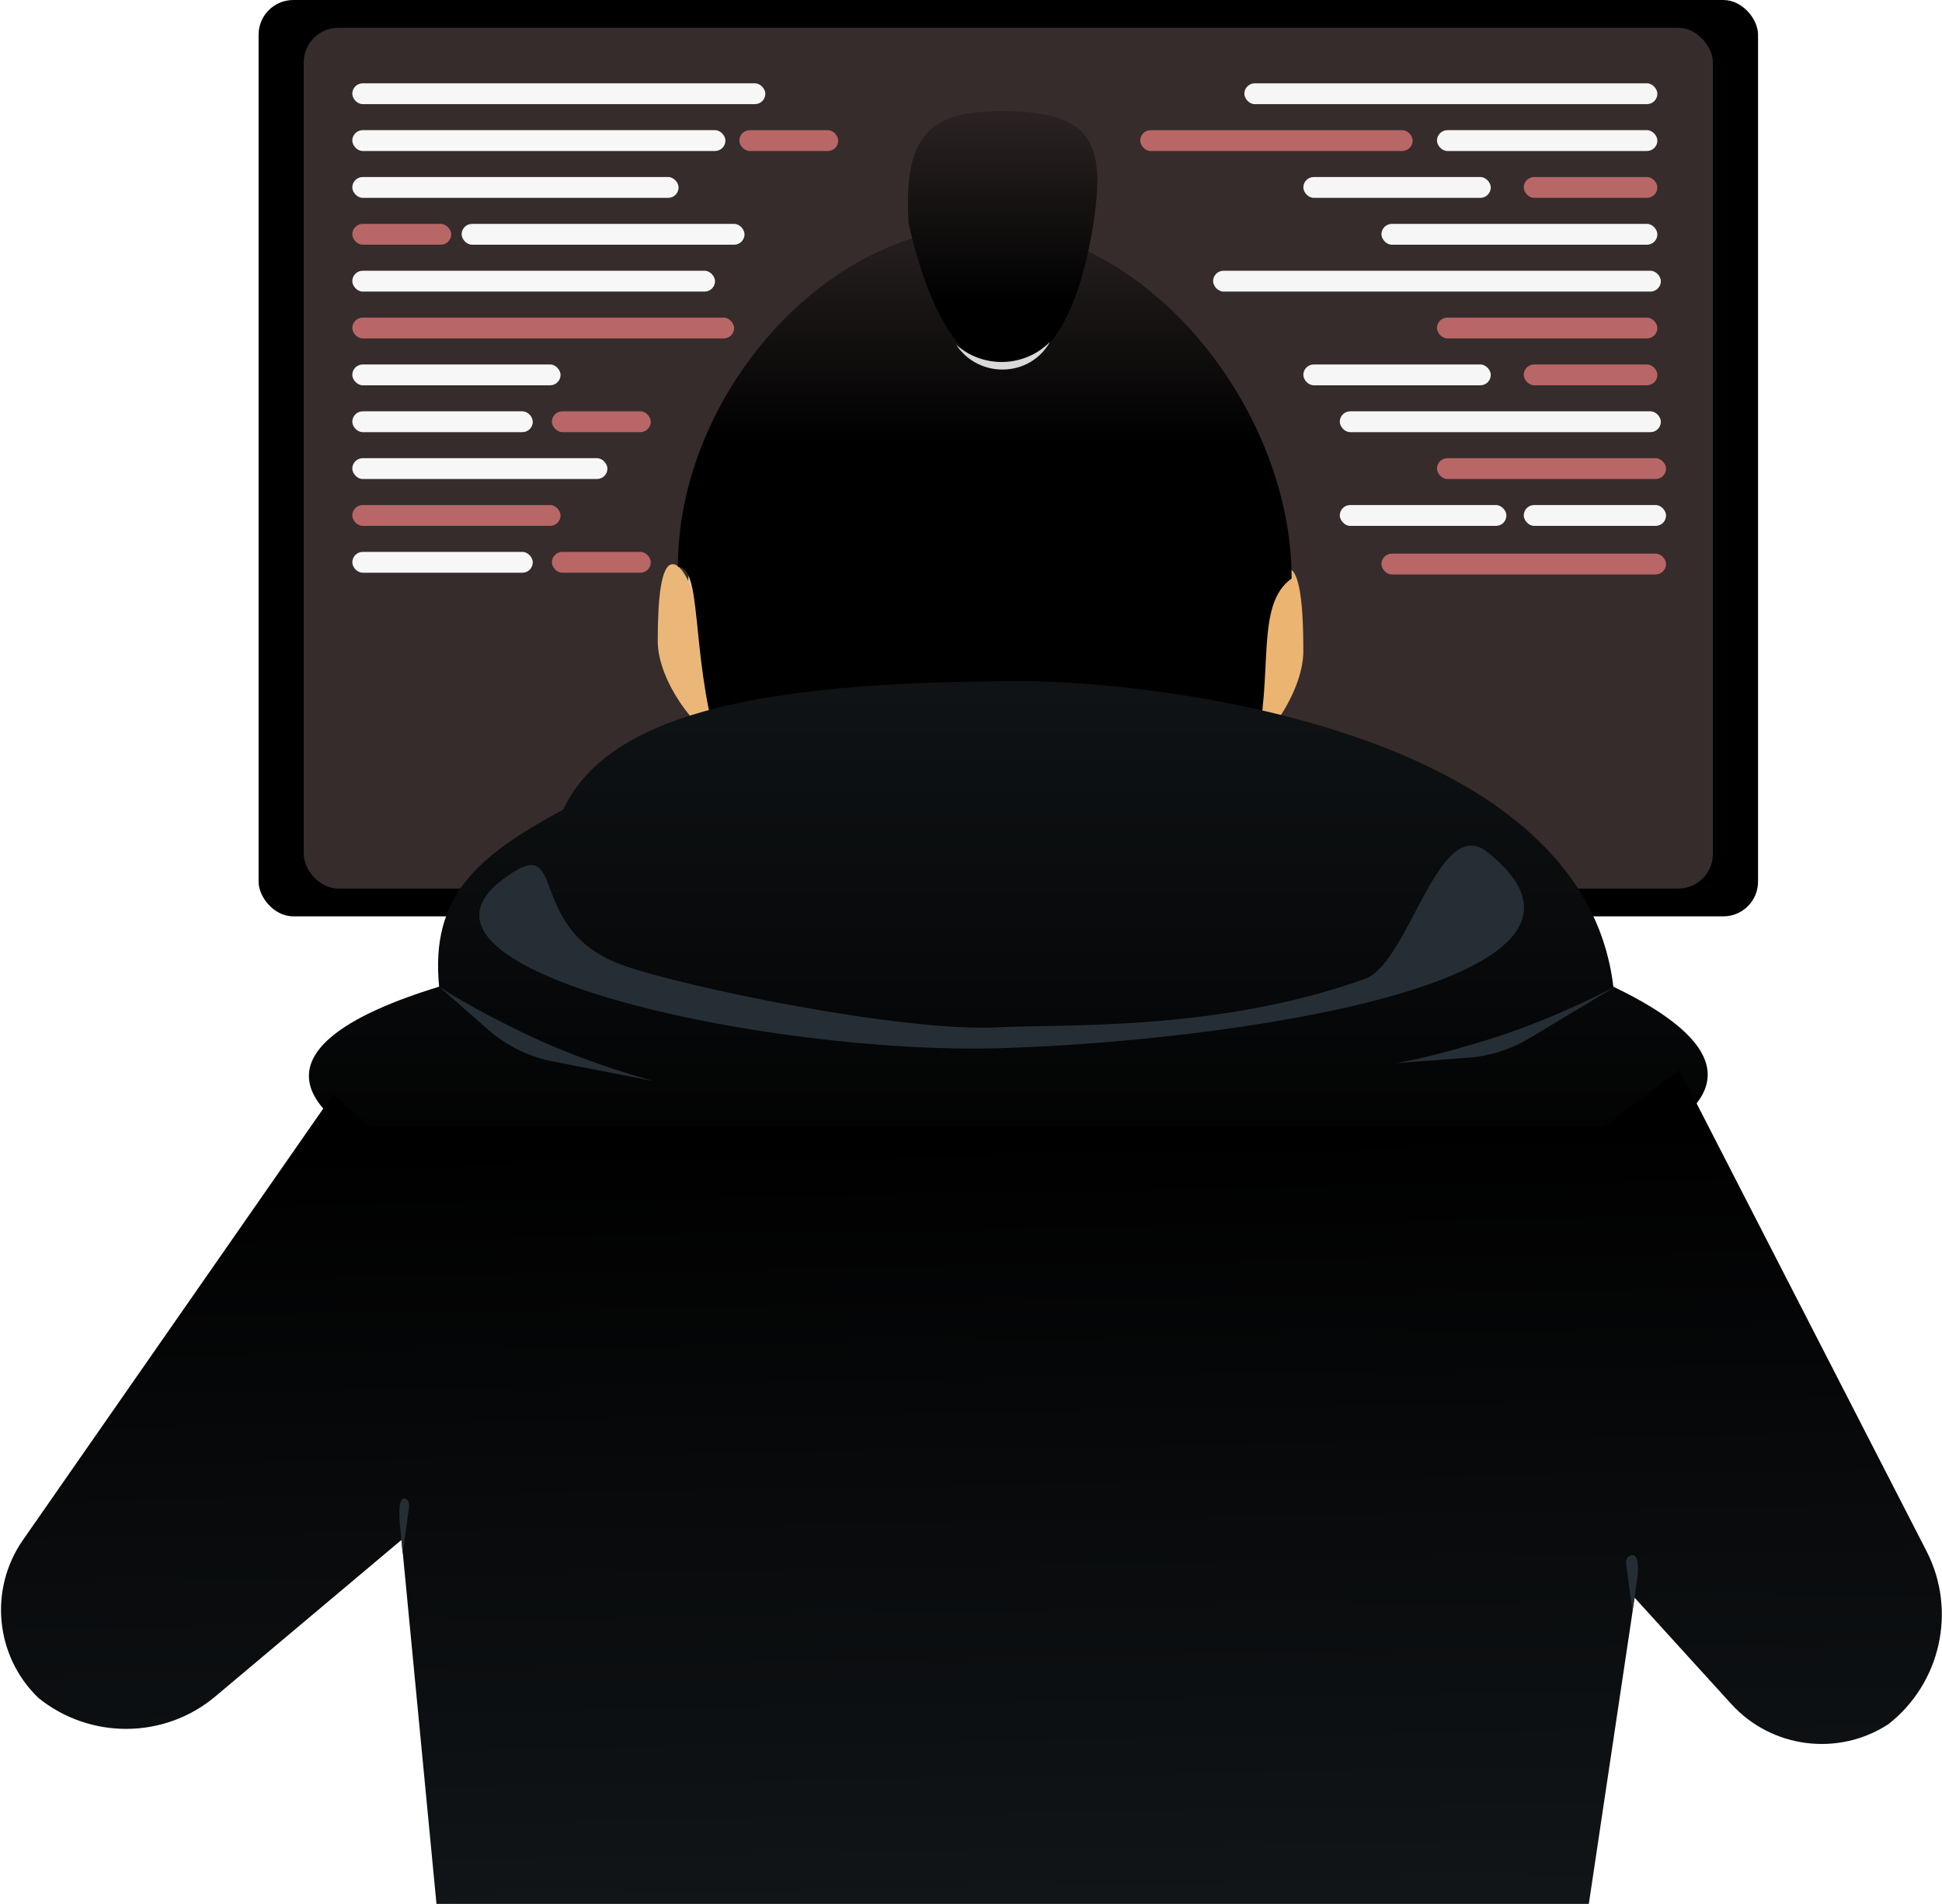 <svg width="1119" height="1097" viewBox="0 0 1119 1097" fill="none" xmlns="http://www.w3.org/2000/svg">
<g id="person">
<g id="monitor">
<rect id="borda" x="149" width="864" height="528" rx="20" fill="black"/>
<rect id="tela" x="175" y="16" width="812" height="496" rx="20" fill="#362C2C"/>
</g>
<g id="head">
<path id="Ellipse 4" d="M740.511 350.742C740.511 453.252 663.358 586.973 568.184 586.973C473.011 586.973 395.858 453.252 395.858 350.742C395.858 248.233 473.011 165.133 568.184 165.133C663.358 165.133 740.511 248.233 740.511 350.742Z" fill="#E7C9A5"/>
<path id="Ellipse 7" d="M403.35 369.374C403.35 393.254 416.547 422.104 409.719 422.104C402.891 422.104 379 393.254 379 369.374C379 345.494 380.789 325.081 387.616 325.081C394.444 325.081 403.35 345.494 403.35 369.374Z" fill="#EBB778"/>
<path id="Ellipse 8" d="M725.319 375.044C725.319 400.655 711.402 431.595 718.603 431.595C725.803 431.595 751 400.655 751 375.044C751 349.434 749.114 327.542 741.913 327.542C734.712 327.542 725.319 349.434 725.319 375.044Z" fill="#EBB471"/>
<path id="Ellipse 6" d="M744.257 333.33C701.414 363.586 790.106 492 567.623 565.178C363.554 519.089 418.8 326.645 390.613 326.645C390.613 227.815 475.675 130.683 567.623 130.683C659.571 130.683 744.257 234.499 744.257 333.33Z" fill="url(#paint0_linear_1043_484)"/>
<path id="Ellipse 9" d="M629.997 128.81C622.504 176.761 606.18 211.601 576.801 211.601C547.421 211.601 530.347 159.903 523.604 128.81C520.233 77.486 536.341 64 576.8 64C628.124 64 637.489 80.858 629.997 128.81Z" fill="url(#paint1_linear_1043_484)"/>
<path id="Rectangle 15" d="M551 198.698V198.698C564.058 218.318 593.492 217.567 605 197V197V197C590.352 211.777 566.603 212.463 551 198.698V198.698Z" fill="#D9D9D9"/>
</g>
<g id="capuz">
<path id="Ellipse 5" d="M929.627 568.509C1104.17 652.497 822.694 707.849 590.605 729C337.16 729 34.84 635.396 253.022 568.509C247.974 516.522 274.5 493.5 324.5 466.5C352 408 448.328 392.5 590.605 392.5C654 392.5 911.405 415.786 929.627 568.509Z" fill="url(#paint2_linear_1043_484)"/>
<path id="Rectangle 16" d="M305.5 597C340.5 613.5 377 623 377 623L318.686 611.631C304.81 608.925 291.899 602.591 281.267 593.273L253 568.5C253 568.5 270.5 580.5 305.5 597Z" fill="#262E35"/>
<path id="Rectangle 17" d="M861.825 597.625C898.668 585.802 931.831 567.838 931.831 567.838L881.256 598.231C870.567 604.655 858.524 608.49 846.089 609.432L804 612.619C804 612.619 824.981 609.449 861.825 597.625Z" fill="#262E35"/>
<path id="Rectangle 18" d="M358.5 556.001C393.861 568.766 520 594.718 574.5 591.938C612.5 590 702 594.438 786.5 564C812.063 554.792 828.772 468.5 857 490.938C951.792 566.285 704.5 600.5 574.5 604C444.5 607.5 219.059 560.265 289.5 506.876C329 476.938 300.5 535.063 358.5 556.001Z" fill="#262E35"/>
</g>
<g id="corpo">
<path id="Union" fill-rule="evenodd" clip-rule="evenodd" d="M941.883 920.592L915.5 1097H251.5L231.369 887.259L124.076 977.474C94.719 1002.16 51.786 1002.38 22 978.216C-2.795 954.161 -6.51 915.683 13.227 887.329L192 630.5L213.531 649H924.101L967.81 616.711L1110.11 893.813C1127.64 927.933 1118.29 969.837 1088.09 993.488C1059.12 1012.3 1020.78 1007.35 997.534 981.788L941.883 920.592Z" fill="url(#paint3_linear_1043_484)"/>
<path id="Rectangle 20" d="M943.07 911.774C943.07 911.774 946.151 894.764 939.864 896.209C936.092 897.076 937.071 901.597 937.071 901.597L937.652 906.103L940.635 928.141L943.07 911.774Z" fill="#262E35"/>
<path id="Rectangle 19" d="M230.5 879C230.5 879 228.5 861.833 233.5 863.5C236.5 864.5 235.591 869 235.591 869L235 873.5L232 895.5L230.5 879Z" fill="#262E35"/>
</g>
<g id="linhas-2">
<rect id="linha-36" x="717" y="48" width="238" height="12" rx="6" fill="#F6F6F6"/>
<rect id="linha-39" x="878" y="102" width="77" height="12" rx="6" fill="#B86666"/>
<rect id="linha-40" x="751" y="102" width="108" height="12" rx="6" fill="#F6F6F6"/>
<rect id="linha-41" x="796" y="129" width="159" height="12" rx="6" fill="#F6F6F6"/>
<rect id="linha-42" x="699" y="156" width="258" height="12" rx="6" fill="#F6F6F6"/>
<rect id="linha-43" x="828" y="183" width="127" height="12" rx="6" fill="#B86666"/>
<rect id="linha-44" x="878" y="210" width="77" height="12" rx="6" fill="#B86666"/>
<rect id="linha-46" x="772" y="237" width="185" height="12" rx="6" fill="#F6F6F6"/>
<rect id="linha-47" x="828" y="264" width="132" height="12" rx="6" fill="#B86666"/>
<rect id="linha-48" x="878" y="291" width="82" height="12" rx="6" fill="#F6F6F6"/>
<rect id="linha-50" x="796" y="319" width="164" height="12" rx="6" fill="#B86666"/>
<rect id="linha-49" x="772" y="291" width="96" height="12" rx="6" fill="#F6F6F6"/>
<rect id="linha-45" x="751" y="210" width="108" height="12" rx="6" fill="#F6F6F6"/>
<rect id="linha-38" x="657" y="75" width="157" height="12" rx="6" fill="#B86666"/>
<rect id="linha-37" x="828" y="75" width="127" height="12" rx="6" fill="#F6F6F6"/>
</g>
<g id="linhas-1">
<rect id="linha-21" x="203" y="48" width="238" height="12" rx="6" fill="#F7F7F7"/>
<rect id="linha-22" x="203" y="75" width="215" height="12" rx="6" fill="#F7F7F7"/>
<rect id="linha-23" x="203" y="102" width="188" height="12" rx="6" fill="#F7F7F7"/>
<rect id="linha-24" x="203" y="129" width="57" height="12" rx="6" fill="#B86666"/>
<rect id="linha-31" x="426" y="75" width="57" height="12" rx="6" fill="#B86666"/>
<rect id="linha-30" x="266" y="129" width="163" height="12" rx="6" fill="#F7F7F7"/>
<rect id="linha-25" x="203" y="156" width="209" height="12" rx="6" fill="#F7F7F7"/>
<rect id="linha-26" x="203" y="183" width="220" height="12" rx="6" fill="#B86666"/>
<rect id="linha-32" x="203" y="264" width="147" height="12" rx="6" fill="#F7F7F7"/>
<rect id="linha-27" x="203" y="210" width="120" height="12" rx="6" fill="#F7F7F7"/>
<rect id="linha-33" x="203" y="291" width="120" height="12" rx="6" fill="#B86666"/>
<rect id="linha-28" x="203" y="237" width="104" height="12" rx="6" fill="#F7F7F7"/>
<rect id="linha-34" x="203" y="318" width="104" height="12" rx="6" fill="#F7F7F7"/>
<rect id="linha-29" x="318" y="237" width="57" height="12" rx="6" fill="#B86666"/>
<rect id="linha-35" x="318" y="318" width="57" height="12" rx="6" fill="#B86666"/>
</g>
</g>
<defs>
<linearGradient id="paint0_linear_1043_484" x1="567" y1="86" x2="567" y2="255" gradientUnits="userSpaceOnUse">
<stop stop-color="#362C2C"/>
<stop offset="1"/>
</linearGradient>
<linearGradient id="paint1_linear_1043_484" x1="578" y1="35.5" x2="578" y2="174.5" gradientUnits="userSpaceOnUse">
<stop stop-color="#362C2C"/>
<stop offset="1"/>
</linearGradient>
<linearGradient id="paint2_linear_1043_484" x1="581" y1="367" x2="581" y2="700.5" gradientUnits="userSpaceOnUse">
<stop stop-color="#111518"/>
<stop offset="1"/>
</linearGradient>
<linearGradient id="paint3_linear_1043_484" x1="612" y1="1097" x2="604" y2="655" gradientUnits="userSpaceOnUse">
<stop stop-color="#111518"/>
<stop offset="1"/>
</linearGradient>
</defs>
</svg>
